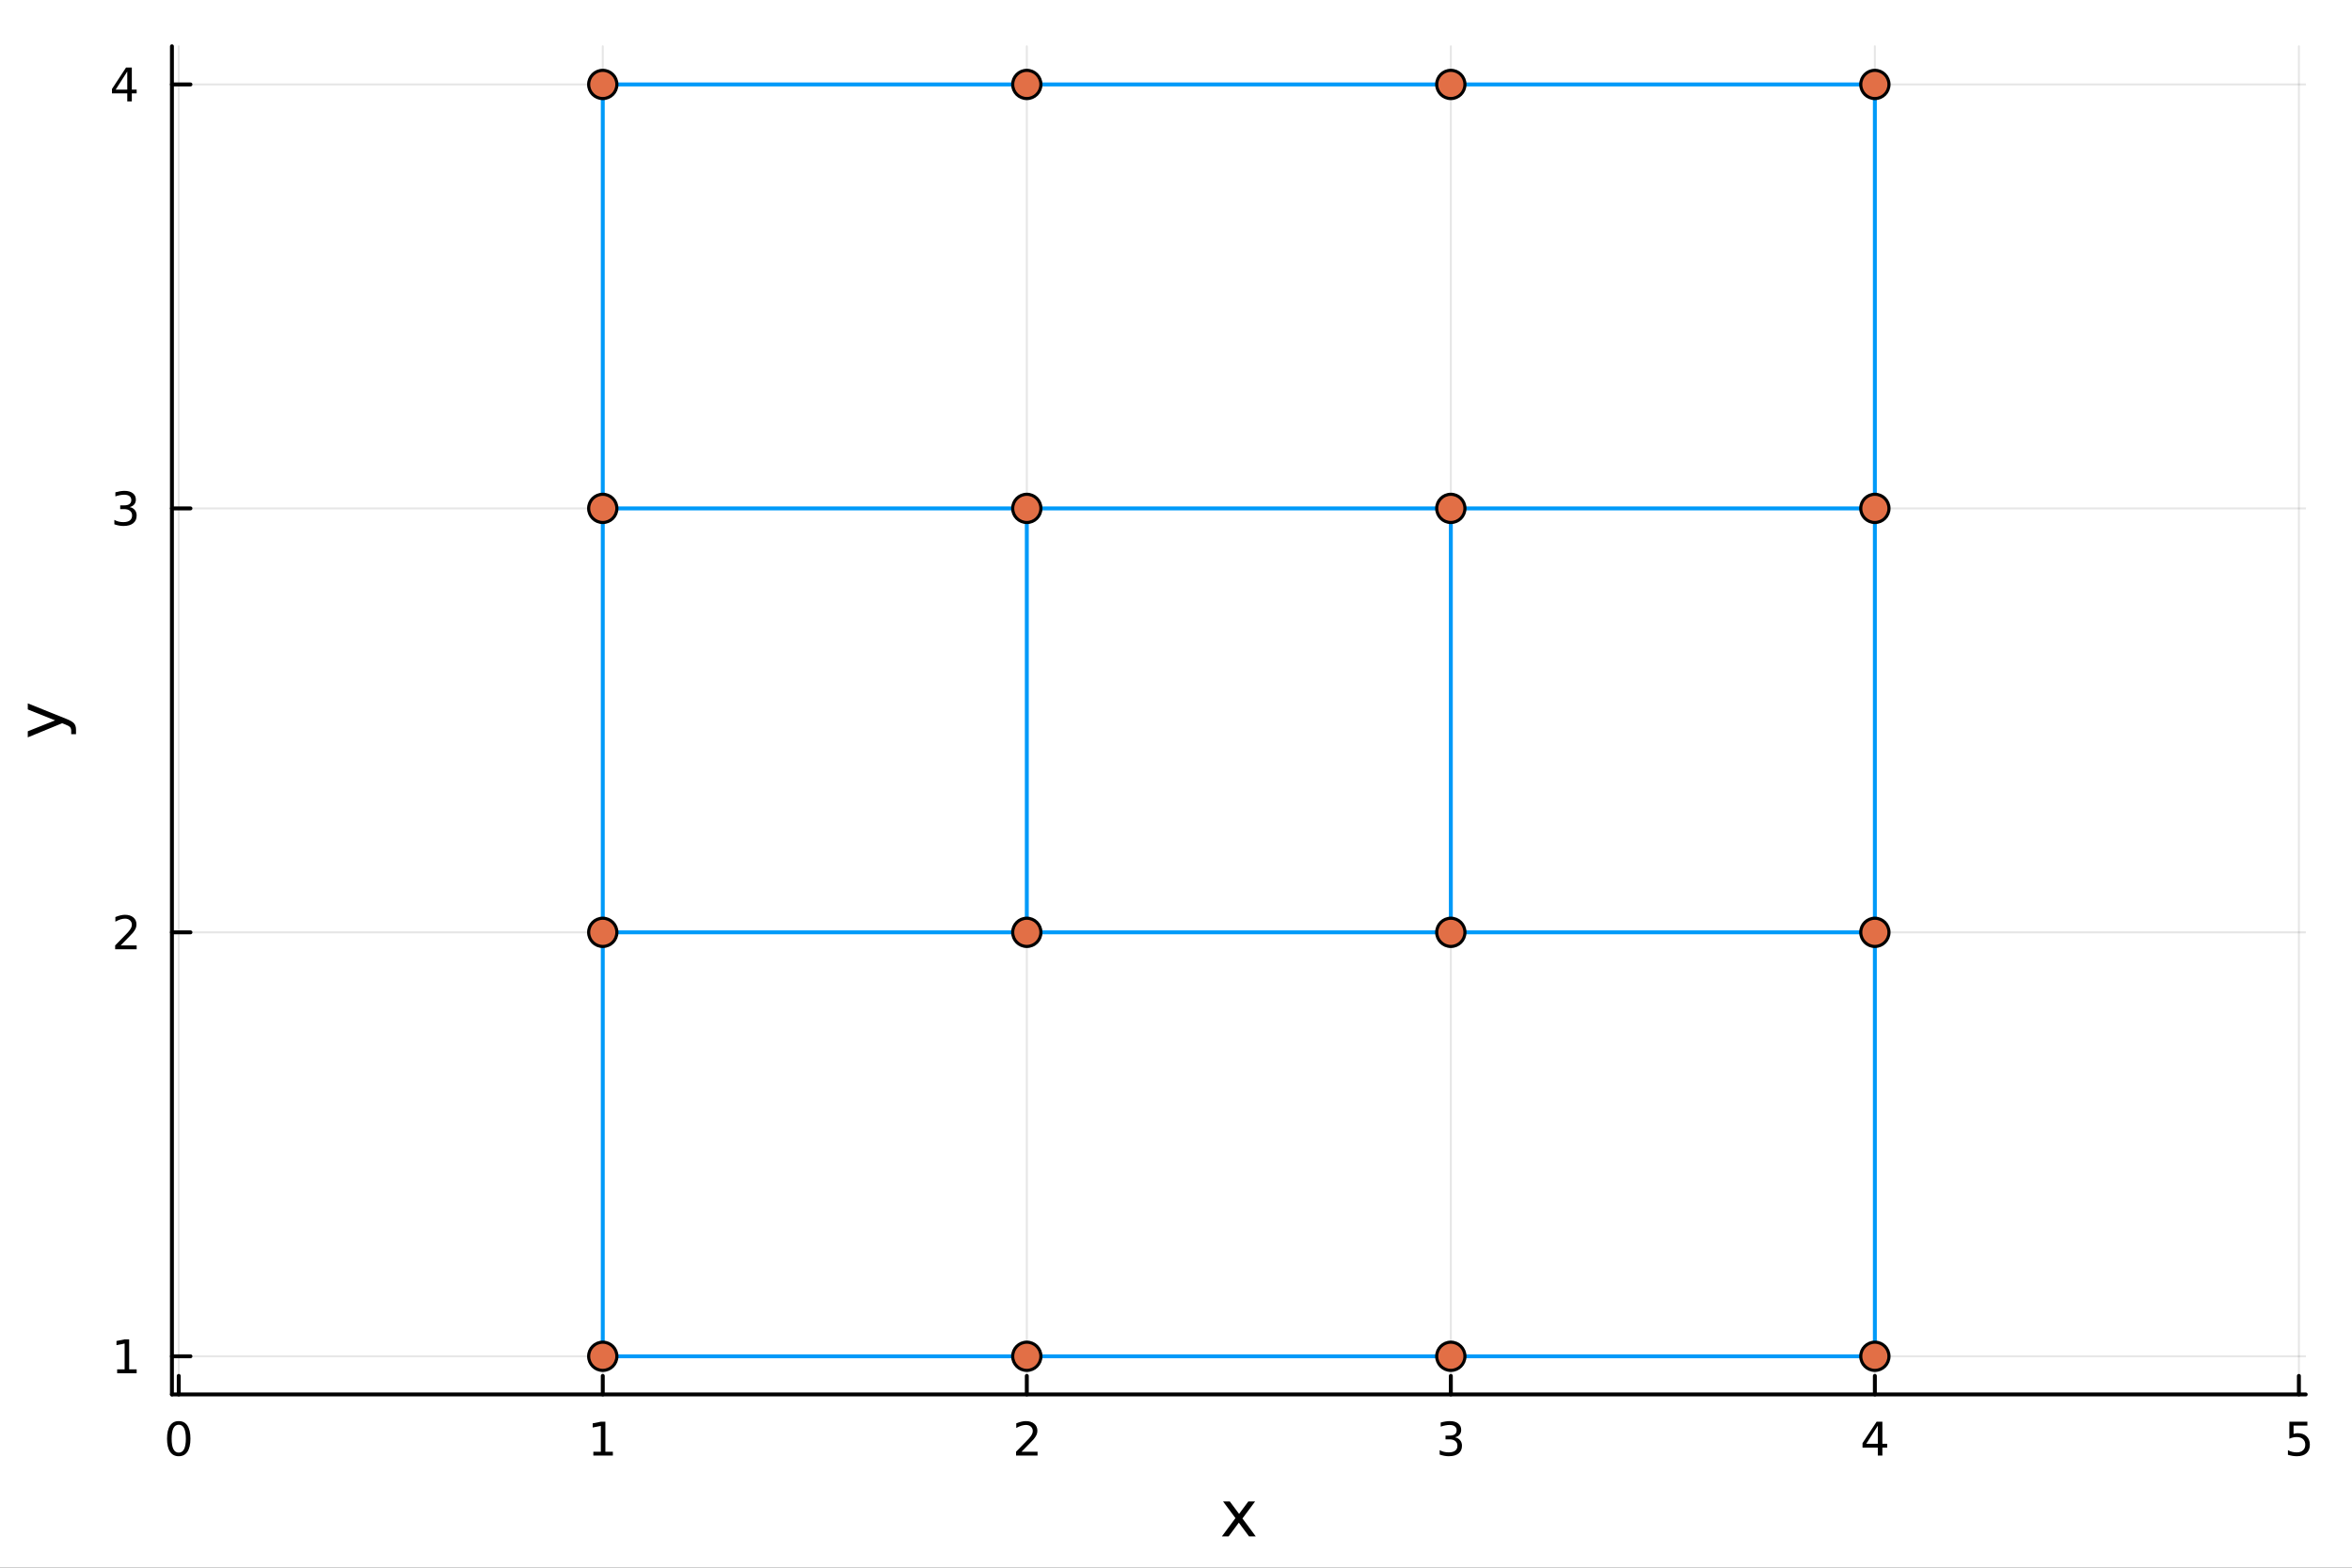 <?xml version="1.0" encoding="utf-8"?>
<svg xmlns="http://www.w3.org/2000/svg" xmlns:xlink="http://www.w3.org/1999/xlink" width="600" height="400" viewBox="0 0 2400 1600">
<rect x="0" y="0" width="2400" height="1600" fill="#333333" stroke="none"/>
<defs>
  <clipPath id="clip170">
    <rect x="0" y="0" width="2400" height="1600"/>
  </clipPath>
</defs>
<path clip-path="url(#clip170)" d="M0 1600 L2400 1600 L2400 0 L0 0  Z" fill="#ffffff" fill-rule="evenodd" fill-opacity="1"/>
<defs>
  <clipPath id="clip171">
    <rect x="480" y="0" width="1681" height="1600"/>
  </clipPath>
</defs>
<path clip-path="url(#clip170)" d="M175.445 1423.18 L2352.76 1423.18 L2352.76 47.244 L175.445 47.244  Z" fill="#ffffff" fill-rule="evenodd" fill-opacity="1"/>
<defs>
  <clipPath id="clip172">
    <rect x="175" y="47" width="2178" height="1377"/>
  </clipPath>
</defs>
<polyline clip-path="url(#clip172)" style="stroke:#000000; stroke-linecap:round; stroke-linejoin:round; stroke-width:2; stroke-opacity:0.1; fill:none" points="182.39,1423.18 182.39,47.244 "/>
<polyline clip-path="url(#clip172)" style="stroke:#000000; stroke-linecap:round; stroke-linejoin:round; stroke-width:2; stroke-opacity:0.1; fill:none" points="615.074,1423.18 615.074,47.244 "/>
<polyline clip-path="url(#clip172)" style="stroke:#000000; stroke-linecap:round; stroke-linejoin:round; stroke-width:2; stroke-opacity:0.1; fill:none" points="1047.76,1423.18 1047.76,47.244 "/>
<polyline clip-path="url(#clip172)" style="stroke:#000000; stroke-linecap:round; stroke-linejoin:round; stroke-width:2; stroke-opacity:0.1; fill:none" points="1480.44,1423.18 1480.44,47.244 "/>
<polyline clip-path="url(#clip172)" style="stroke:#000000; stroke-linecap:round; stroke-linejoin:round; stroke-width:2; stroke-opacity:0.1; fill:none" points="1913.13,1423.18 1913.13,47.244 "/>
<polyline clip-path="url(#clip172)" style="stroke:#000000; stroke-linecap:round; stroke-linejoin:round; stroke-width:2; stroke-opacity:0.1; fill:none" points="2345.81,1423.18 2345.81,47.244 "/>
<polyline clip-path="url(#clip170)" style="stroke:#000000; stroke-linecap:round; stroke-linejoin:round; stroke-width:4; stroke-opacity:1; fill:none" points="175.445,1423.18 2352.76,1423.18 "/>
<polyline clip-path="url(#clip170)" style="stroke:#000000; stroke-linecap:round; stroke-linejoin:round; stroke-width:4; stroke-opacity:1; fill:none" points="182.39,1423.18 182.39,1404.28 "/>
<polyline clip-path="url(#clip170)" style="stroke:#000000; stroke-linecap:round; stroke-linejoin:round; stroke-width:4; stroke-opacity:1; fill:none" points="615.074,1423.18 615.074,1404.28 "/>
<polyline clip-path="url(#clip170)" style="stroke:#000000; stroke-linecap:round; stroke-linejoin:round; stroke-width:4; stroke-opacity:1; fill:none" points="1047.76,1423.18 1047.76,1404.28 "/>
<polyline clip-path="url(#clip170)" style="stroke:#000000; stroke-linecap:round; stroke-linejoin:round; stroke-width:4; stroke-opacity:1; fill:none" points="1480.44,1423.18 1480.44,1404.28 "/>
<polyline clip-path="url(#clip170)" style="stroke:#000000; stroke-linecap:round; stroke-linejoin:round; stroke-width:4; stroke-opacity:1; fill:none" points="1913.13,1423.18 1913.13,1404.28 "/>
<polyline clip-path="url(#clip170)" style="stroke:#000000; stroke-linecap:round; stroke-linejoin:round; stroke-width:4; stroke-opacity:1; fill:none" points="2345.81,1423.18 2345.81,1404.28 "/>
<path clip-path="url(#clip170)" d="M182.39 1454.1 Q178.779 1454.1 176.95 1457.66 Q175.145 1461.2 175.145 1468.33 Q175.145 1475.44 176.95 1479.01 Q178.779 1482.55 182.39 1482.55 Q186.024 1482.55 187.83 1479.01 Q189.659 1475.44 189.659 1468.33 Q189.659 1461.2 187.83 1457.66 Q186.024 1454.1 182.39 1454.1 M182.39 1450.39 Q188.2 1450.39 191.256 1455 Q194.334 1459.58 194.334 1468.33 Q194.334 1477.06 191.256 1481.67 Q188.2 1486.25 182.39 1486.25 Q176.58 1486.25 173.501 1481.67 Q170.446 1477.06 170.446 1468.33 Q170.446 1459.58 173.501 1455 Q176.58 1450.39 182.39 1450.39 Z" fill="#000000" fill-rule="nonzero" fill-opacity="1" /><path clip-path="url(#clip170)" d="M605.456 1481.64 L613.095 1481.64 L613.095 1455.28 L604.785 1456.95 L604.785 1452.69 L613.049 1451.02 L617.725 1451.02 L617.725 1481.64 L625.364 1481.64 L625.364 1485.58 L605.456 1485.58 L605.456 1481.64 Z" fill="#000000" fill-rule="nonzero" fill-opacity="1" /><path clip-path="url(#clip170)" d="M1042.41 1481.64 L1058.73 1481.64 L1058.73 1485.58 L1036.79 1485.58 L1036.79 1481.64 Q1039.45 1478.89 1044.03 1474.26 Q1048.64 1469.61 1049.82 1468.27 Q1052.06 1465.74 1052.94 1464.01 Q1053.85 1462.25 1053.85 1460.56 Q1053.85 1457.8 1051.9 1456.07 Q1049.98 1454.33 1046.88 1454.33 Q1044.68 1454.33 1042.23 1455.09 Q1039.8 1455.86 1037.02 1457.41 L1037.02 1452.69 Q1039.84 1451.55 1042.3 1450.97 Q1044.75 1450.39 1046.79 1450.39 Q1052.16 1450.39 1055.35 1453.08 Q1058.55 1455.77 1058.55 1460.26 Q1058.55 1462.39 1057.74 1464.31 Q1056.95 1466.2 1054.84 1468.8 Q1054.26 1469.47 1051.16 1472.69 Q1048.06 1475.88 1042.41 1481.64 Z" fill="#000000" fill-rule="nonzero" fill-opacity="1" /><path clip-path="url(#clip170)" d="M1484.69 1466.95 Q1488.05 1467.66 1489.92 1469.93 Q1491.82 1472.2 1491.82 1475.53 Q1491.82 1480.65 1488.3 1483.45 Q1484.78 1486.25 1478.3 1486.25 Q1476.13 1486.25 1473.81 1485.81 Q1471.52 1485.39 1469.07 1484.54 L1469.07 1480.02 Q1471.01 1481.16 1473.32 1481.74 Q1475.64 1482.32 1478.16 1482.32 Q1482.56 1482.32 1484.85 1480.58 Q1487.17 1478.84 1487.17 1475.53 Q1487.17 1472.48 1485.01 1470.77 Q1482.88 1469.03 1479.07 1469.03 L1475.04 1469.03 L1475.04 1465.19 L1479.25 1465.19 Q1482.7 1465.19 1484.53 1463.82 Q1486.36 1462.43 1486.36 1459.84 Q1486.36 1457.18 1484.46 1455.77 Q1482.58 1454.33 1479.07 1454.33 Q1477.14 1454.33 1474.94 1454.75 Q1472.75 1455.16 1470.11 1456.04 L1470.11 1451.88 Q1472.77 1451.14 1475.08 1450.77 Q1477.42 1450.39 1479.48 1450.39 Q1484.81 1450.39 1487.91 1452.83 Q1491.01 1455.23 1491.01 1459.35 Q1491.01 1462.22 1489.37 1464.21 Q1487.72 1466.18 1484.69 1466.95 Z" fill="#000000" fill-rule="nonzero" fill-opacity="1" /><path clip-path="url(#clip170)" d="M1916.14 1455.09 L1904.33 1473.54 L1916.14 1473.54 L1916.14 1455.09 M1914.91 1451.02 L1920.79 1451.02 L1920.79 1473.54 L1925.72 1473.54 L1925.72 1477.43 L1920.79 1477.43 L1920.79 1485.58 L1916.14 1485.58 L1916.14 1477.43 L1900.53 1477.43 L1900.53 1472.92 L1914.91 1451.02 Z" fill="#000000" fill-rule="nonzero" fill-opacity="1" /><path clip-path="url(#clip170)" d="M2336.09 1451.02 L2354.45 1451.02 L2354.45 1454.96 L2340.37 1454.96 L2340.37 1463.43 Q2341.39 1463.08 2342.41 1462.92 Q2343.43 1462.73 2344.45 1462.73 Q2350.23 1462.73 2353.61 1465.9 Q2356.99 1469.08 2356.99 1474.49 Q2356.99 1480.07 2353.52 1483.17 Q2350.05 1486.25 2343.73 1486.25 Q2341.55 1486.25 2339.28 1485.88 Q2337.04 1485.51 2334.63 1484.77 L2334.63 1480.07 Q2336.71 1481.2 2338.94 1481.76 Q2341.16 1482.32 2343.64 1482.32 Q2347.64 1482.32 2349.98 1480.21 Q2352.32 1478.1 2352.32 1474.49 Q2352.32 1470.88 2349.98 1468.77 Q2347.64 1466.67 2343.64 1466.67 Q2341.76 1466.67 2339.89 1467.08 Q2338.03 1467.5 2336.09 1468.38 L2336.09 1451.02 Z" fill="#000000" fill-rule="nonzero" fill-opacity="1" /><path clip-path="url(#clip170)" d="M1280.72 1532.4 L1267.82 1549.74 L1281.38 1568.04 L1274.48 1568.04 L1264.1 1554.04 L1253.72 1568.04 L1246.82 1568.04 L1260.66 1549.39 L1248 1532.4 L1254.9 1532.4 L1264.36 1545.1 L1273.81 1532.4 L1280.72 1532.4 Z" fill="#000000" fill-rule="nonzero" fill-opacity="1" /><polyline clip-path="url(#clip172)" style="stroke:#000000; stroke-linecap:round; stroke-linejoin:round; stroke-width:2; stroke-opacity:0.1; fill:none" points="175.445,1384.24 2352.76,1384.24 "/>
<polyline clip-path="url(#clip172)" style="stroke:#000000; stroke-linecap:round; stroke-linejoin:round; stroke-width:2; stroke-opacity:0.1; fill:none" points="175.445,951.554 2352.76,951.554 "/>
<polyline clip-path="url(#clip172)" style="stroke:#000000; stroke-linecap:round; stroke-linejoin:round; stroke-width:2; stroke-opacity:0.1; fill:none" points="175.445,518.87 2352.76,518.87 "/>
<polyline clip-path="url(#clip172)" style="stroke:#000000; stroke-linecap:round; stroke-linejoin:round; stroke-width:2; stroke-opacity:0.1; fill:none" points="175.445,86.186 2352.76,86.186 "/>
<polyline clip-path="url(#clip170)" style="stroke:#000000; stroke-linecap:round; stroke-linejoin:round; stroke-width:4; stroke-opacity:1; fill:none" points="175.445,1423.18 175.445,47.244 "/>
<polyline clip-path="url(#clip170)" style="stroke:#000000; stroke-linecap:round; stroke-linejoin:round; stroke-width:4; stroke-opacity:1; fill:none" points="175.445,1384.24 194.343,1384.24 "/>
<polyline clip-path="url(#clip170)" style="stroke:#000000; stroke-linecap:round; stroke-linejoin:round; stroke-width:4; stroke-opacity:1; fill:none" points="175.445,951.554 194.343,951.554 "/>
<polyline clip-path="url(#clip170)" style="stroke:#000000; stroke-linecap:round; stroke-linejoin:round; stroke-width:4; stroke-opacity:1; fill:none" points="175.445,518.87 194.343,518.87 "/>
<polyline clip-path="url(#clip170)" style="stroke:#000000; stroke-linecap:round; stroke-linejoin:round; stroke-width:4; stroke-opacity:1; fill:none" points="175.445,86.186 194.343,86.186 "/>
<path clip-path="url(#clip170)" d="M119.538 1397.58 L127.177 1397.58 L127.177 1371.22 L118.867 1372.88 L118.867 1368.62 L127.13 1366.96 L131.806 1366.96 L131.806 1397.58 L139.445 1397.58 L139.445 1401.52 L119.538 1401.52 L119.538 1397.58 Z" fill="#000000" fill-rule="nonzero" fill-opacity="1" /><path clip-path="url(#clip170)" d="M123.126 964.899 L139.445 964.899 L139.445 968.834 L117.501 968.834 L117.501 964.899 Q120.163 962.144 124.746 957.515 Q129.353 952.862 130.533 951.519 Q132.779 948.996 133.658 947.26 Q134.561 945.501 134.561 943.811 Q134.561 941.056 132.617 939.32 Q130.695 937.584 127.593 937.584 Q125.394 937.584 122.941 938.348 Q120.51 939.112 117.732 940.663 L117.732 935.941 Q120.556 934.806 123.01 934.228 Q125.464 933.649 127.501 933.649 Q132.871 933.649 136.066 936.334 Q139.26 939.019 139.26 943.51 Q139.26 945.64 138.45 947.561 Q137.663 949.459 135.556 952.052 Q134.978 952.723 131.876 955.941 Q128.774 959.135 123.126 964.899 Z" fill="#000000" fill-rule="nonzero" fill-opacity="1" /><path clip-path="url(#clip170)" d="M132.316 517.516 Q135.672 518.233 137.547 520.502 Q139.445 522.77 139.445 526.104 Q139.445 531.219 135.927 534.02 Q132.408 536.821 125.927 536.821 Q123.751 536.821 121.436 536.381 Q119.144 535.965 116.691 535.108 L116.691 530.594 Q118.635 531.729 120.95 532.307 Q123.265 532.886 125.788 532.886 Q130.186 532.886 132.478 531.15 Q134.792 529.414 134.792 526.104 Q134.792 523.048 132.64 521.335 Q130.51 519.599 126.691 519.599 L122.663 519.599 L122.663 515.756 L126.876 515.756 Q130.325 515.756 132.154 514.391 Q133.982 513.002 133.982 510.409 Q133.982 507.747 132.084 506.335 Q130.209 504.9 126.691 504.9 Q124.769 504.9 122.57 505.317 Q120.371 505.733 117.732 506.613 L117.732 502.446 Q120.394 501.706 122.709 501.335 Q125.047 500.965 127.107 500.965 Q132.431 500.965 135.533 503.395 Q138.635 505.803 138.635 509.923 Q138.635 512.794 136.992 514.784 Q135.348 516.752 132.316 517.516 Z" fill="#000000" fill-rule="nonzero" fill-opacity="1" /><path clip-path="url(#clip170)" d="M129.862 72.98 L118.056 91.429 L129.862 91.429 L129.862 72.98 M128.635 68.906 L134.515 68.906 L134.515 91.429 L139.445 91.429 L139.445 95.318 L134.515 95.318 L134.515 103.466 L129.862 103.466 L129.862 95.318 L114.26 95.318 L114.26 90.804 L128.635 68.906 Z" fill="#000000" fill-rule="nonzero" fill-opacity="1" /><path clip-path="url(#clip170)" d="M67.314 733.525 Q73.68 736.008 75.622 738.363 Q77.563 740.718 77.563 744.665 L77.563 749.344 L72.662 749.344 L72.662 745.906 Q72.662 743.487 71.516 742.151 Q70.37 740.814 66.105 739.191 L63.431 738.14 L28.356 752.559 L28.356 746.352 L56.238 735.212 L28.356 724.072 L28.356 717.865 L67.314 733.525 Z" fill="#000000" fill-rule="nonzero" fill-opacity="1" /><polyline clip-path="url(#clip172)" style="stroke:#009af9; stroke-linecap:round; stroke-linejoin:round; stroke-width:4; stroke-opacity:1; fill:none" points="615.074,1384.24 615.074,951.554 "/>
<polyline clip-path="url(#clip172)" style="stroke:#009af9; stroke-linecap:round; stroke-linejoin:round; stroke-width:4; stroke-opacity:1; fill:none" points="615.074,1384.24 1047.76,1384.24 "/>
<polyline clip-path="url(#clip172)" style="stroke:#009af9; stroke-linecap:round; stroke-linejoin:round; stroke-width:4; stroke-opacity:1; fill:none" points="615.074,951.554 615.074,518.87 "/>
<polyline clip-path="url(#clip172)" style="stroke:#009af9; stroke-linecap:round; stroke-linejoin:round; stroke-width:4; stroke-opacity:1; fill:none" points="615.074,951.554 1047.76,951.554 "/>
<polyline clip-path="url(#clip172)" style="stroke:#009af9; stroke-linecap:round; stroke-linejoin:round; stroke-width:4; stroke-opacity:1; fill:none" points="615.074,518.87 615.074,86.186 "/>
<polyline clip-path="url(#clip172)" style="stroke:#009af9; stroke-linecap:round; stroke-linejoin:round; stroke-width:4; stroke-opacity:1; fill:none" points="615.074,518.87 1047.76,518.87 "/>
<polyline clip-path="url(#clip172)" style="stroke:#009af9; stroke-linecap:round; stroke-linejoin:round; stroke-width:4; stroke-opacity:1; fill:none" points="615.074,86.186 1047.76,86.186 "/>
<polyline clip-path="url(#clip172)" style="stroke:#009af9; stroke-linecap:round; stroke-linejoin:round; stroke-width:4; stroke-opacity:1; fill:none" points="1047.76,1384.24 1480.44,1384.24 "/>
<polyline clip-path="url(#clip172)" style="stroke:#009af9; stroke-linecap:round; stroke-linejoin:round; stroke-width:4; stroke-opacity:1; fill:none" points="1047.76,951.554 1047.76,518.87 "/>
<polyline clip-path="url(#clip172)" style="stroke:#009af9; stroke-linecap:round; stroke-linejoin:round; stroke-width:4; stroke-opacity:1; fill:none" points="1047.76,951.554 1480.44,951.554 "/>
<polyline clip-path="url(#clip172)" style="stroke:#009af9; stroke-linecap:round; stroke-linejoin:round; stroke-width:4; stroke-opacity:1; fill:none" points="1047.76,518.87 1480.44,518.87 "/>
<polyline clip-path="url(#clip172)" style="stroke:#009af9; stroke-linecap:round; stroke-linejoin:round; stroke-width:4; stroke-opacity:1; fill:none" points="1047.76,86.186 1480.44,86.186 "/>
<polyline clip-path="url(#clip172)" style="stroke:#009af9; stroke-linecap:round; stroke-linejoin:round; stroke-width:4; stroke-opacity:1; fill:none" points="1480.44,1384.24 1913.13,1384.24 "/>
<polyline clip-path="url(#clip172)" style="stroke:#009af9; stroke-linecap:round; stroke-linejoin:round; stroke-width:4; stroke-opacity:1; fill:none" points="1480.44,951.554 1480.44,518.87 "/>
<polyline clip-path="url(#clip172)" style="stroke:#009af9; stroke-linecap:round; stroke-linejoin:round; stroke-width:4; stroke-opacity:1; fill:none" points="1480.44,951.554 1913.13,951.554 "/>
<polyline clip-path="url(#clip172)" style="stroke:#009af9; stroke-linecap:round; stroke-linejoin:round; stroke-width:4; stroke-opacity:1; fill:none" points="1480.44,518.87 1913.13,518.87 "/>
<polyline clip-path="url(#clip172)" style="stroke:#009af9; stroke-linecap:round; stroke-linejoin:round; stroke-width:4; stroke-opacity:1; fill:none" points="1480.44,86.186 1913.13,86.186 "/>
<polyline clip-path="url(#clip172)" style="stroke:#009af9; stroke-linecap:round; stroke-linejoin:round; stroke-width:4; stroke-opacity:1; fill:none" points="1913.13,1384.24 1913.13,951.554 "/>
<polyline clip-path="url(#clip172)" style="stroke:#009af9; stroke-linecap:round; stroke-linejoin:round; stroke-width:4; stroke-opacity:1; fill:none" points="1913.13,951.554 1913.13,518.87 "/>
<polyline clip-path="url(#clip172)" style="stroke:#009af9; stroke-linecap:round; stroke-linejoin:round; stroke-width:4; stroke-opacity:1; fill:none" points="1913.13,518.87 1913.13,86.186 "/>
<circle clip-path="url(#clip172)" cx="615.074" cy="1384.24" r="14.4" fill="#e26f46" fill-rule="evenodd" fill-opacity="1" stroke="#000000" stroke-opacity="1" stroke-width="3.2"/>
<circle clip-path="url(#clip172)" cx="615.074" cy="951.554" r="14.4" fill="#e26f46" fill-rule="evenodd" fill-opacity="1" stroke="#000000" stroke-opacity="1" stroke-width="3.2"/>
<circle clip-path="url(#clip172)" cx="615.074" cy="518.87" r="14.4" fill="#e26f46" fill-rule="evenodd" fill-opacity="1" stroke="#000000" stroke-opacity="1" stroke-width="3.2"/>
<circle clip-path="url(#clip172)" cx="615.074" cy="86.186" r="14.4" fill="#e26f46" fill-rule="evenodd" fill-opacity="1" stroke="#000000" stroke-opacity="1" stroke-width="3.2"/>
<circle clip-path="url(#clip172)" cx="1047.76" cy="1384.24" r="14.4" fill="#e26f46" fill-rule="evenodd" fill-opacity="1" stroke="#000000" stroke-opacity="1" stroke-width="3.2"/>
<circle clip-path="url(#clip172)" cx="1047.76" cy="951.554" r="14.4" fill="#e26f46" fill-rule="evenodd" fill-opacity="1" stroke="#000000" stroke-opacity="1" stroke-width="3.2"/>
<circle clip-path="url(#clip172)" cx="1047.76" cy="518.87" r="14.4" fill="#e26f46" fill-rule="evenodd" fill-opacity="1" stroke="#000000" stroke-opacity="1" stroke-width="3.2"/>
<circle clip-path="url(#clip172)" cx="1047.76" cy="86.186" r="14.4" fill="#e26f46" fill-rule="evenodd" fill-opacity="1" stroke="#000000" stroke-opacity="1" stroke-width="3.2"/>
<circle clip-path="url(#clip172)" cx="1480.44" cy="1384.24" r="14.4" fill="#e26f46" fill-rule="evenodd" fill-opacity="1" stroke="#000000" stroke-opacity="1" stroke-width="3.2"/>
<circle clip-path="url(#clip172)" cx="1480.44" cy="951.554" r="14.4" fill="#e26f46" fill-rule="evenodd" fill-opacity="1" stroke="#000000" stroke-opacity="1" stroke-width="3.2"/>
<circle clip-path="url(#clip172)" cx="1480.44" cy="518.87" r="14.4" fill="#e26f46" fill-rule="evenodd" fill-opacity="1" stroke="#000000" stroke-opacity="1" stroke-width="3.2"/>
<circle clip-path="url(#clip172)" cx="1480.44" cy="86.186" r="14.4" fill="#e26f46" fill-rule="evenodd" fill-opacity="1" stroke="#000000" stroke-opacity="1" stroke-width="3.2"/>
<circle clip-path="url(#clip172)" cx="1913.13" cy="1384.24" r="14.4" fill="#e26f46" fill-rule="evenodd" fill-opacity="1" stroke="#000000" stroke-opacity="1" stroke-width="3.2"/>
<circle clip-path="url(#clip172)" cx="1913.13" cy="951.554" r="14.4" fill="#e26f46" fill-rule="evenodd" fill-opacity="1" stroke="#000000" stroke-opacity="1" stroke-width="3.2"/>
<circle clip-path="url(#clip172)" cx="1913.13" cy="518.87" r="14.4" fill="#e26f46" fill-rule="evenodd" fill-opacity="1" stroke="#000000" stroke-opacity="1" stroke-width="3.2"/>
<circle clip-path="url(#clip172)" cx="1913.13" cy="86.186" r="14.4" fill="#e26f46" fill-rule="evenodd" fill-opacity="1" stroke="#000000" stroke-opacity="1" stroke-width="3.2"/>
</svg>
